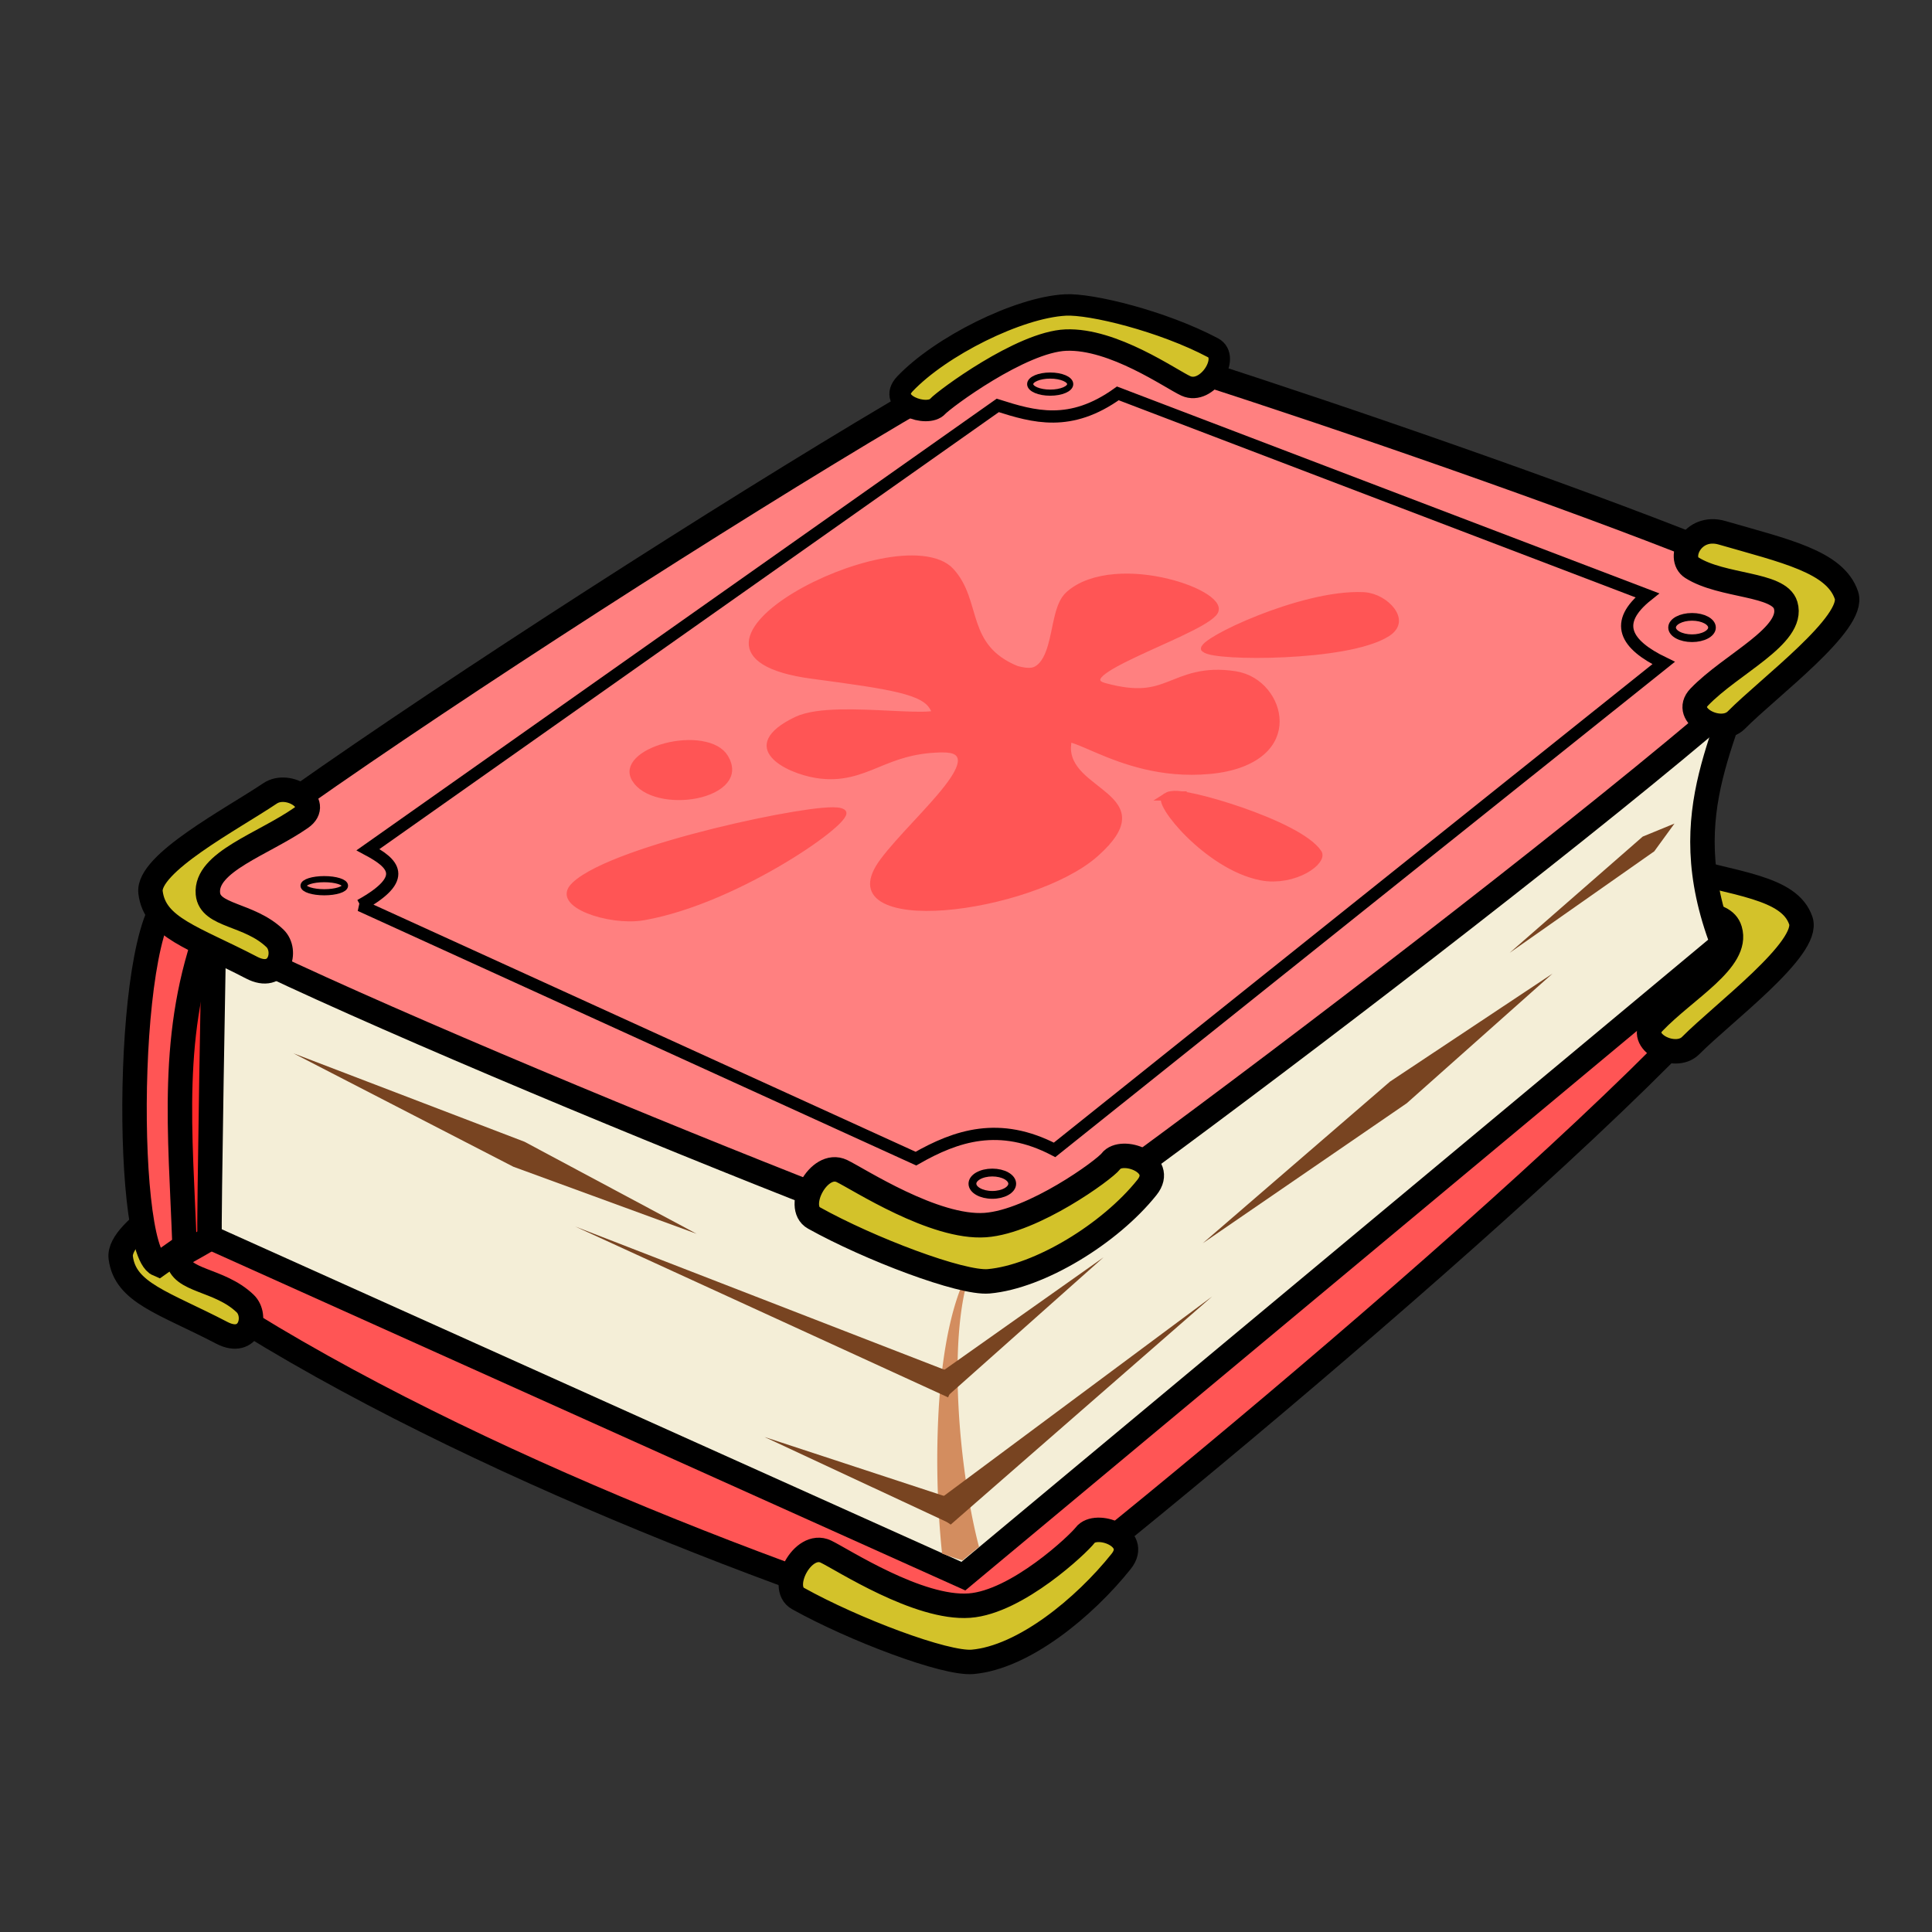 <svg xmlns="http://www.w3.org/2000/svg" viewBox="0 0 64 64">
	<rect x="0" y="0" width="64" height="64" fill="#333333" stroke="none"/>
	<path fill="#f55" fill-rule="evenodd" stroke="#000" stroke-width=".81" d="M5.3 41.888c7.351 5.306 19.04 9.954 27.21 12.475C37.086 51.01 56.44 34.931 58.62 30.787l-17.375-5.262C29.262 30.98 15.246 33.825 5.3 41.888z"/>
	<path fill="#d3c22a" fill-rule="evenodd" stroke="#000" stroke-width=".81" d="M54.778 33.873c-.59.616.704 1.292 1.228.762 1.073-1.082 3.956-3.221 3.649-4.135-.376-1.116-2.166-1.211-4.248-1.813-.993-.288-1.068.786-.567 1.104 1.005.638 2.252.282 2.468 1.014.299 1.01-1.47 1.96-2.53 3.068zM8.986 39.19c.7-.487-.41-1.227-1.029-.81-1.265.85-4.078 2.326-3.957 3.282.148 1.169 1.424 1.487 3.346 2.488.917.478 1.202-.56.774-.97-.86-.824-2.153-.721-2.22-1.481-.093-1.05 1.827-1.633 3.086-2.51z"/>
	<path fill="#ff2a2a" fill-rule="evenodd" stroke="#000" stroke-width=".81" d="M5.68 41.743c.583-.3 4.666-2.685 4.628-2.676l-.795-11.065-3.255 2.712c-1.504 3.808-.932 7.408-.578 11.03z"/>
	<path fill="#f55" fill-rule="evenodd" stroke="#000" stroke-width=".81" d="M5.246 41.888c-1.203-.5-1.094-12.659.759-12.24l.94.976c-1.348 3.58-.965 6.884-.831 10.65z"/>
	<path fill="#f4eed7" fill-rule="evenodd" stroke="#000" stroke-width=".81" d="M6.945 40.984c-.036-.217.145-10.233.145-10.233l50.95-9.62c-.615 3.215-2.7 5.612-.976 10.126L31.913 52.212z"/>
	<path fill="#d3c22a" fill-rule="evenodd" stroke="#000" stroke-width=".81" d="M27.358 51.398c-.77-.366-1.574 1.193-.922 1.555 1.83 1.02 4.878 2.178 5.786 2.098 1.683-.15 3.693-1.794 4.917-3.327.646-.808-.836-1.341-1.193-.868-.216.287-2.25 2.217-3.833 2.332-1.689.123-4.211-1.53-4.755-1.79z"/>
	<path fill="#ff8080" fill-rule="evenodd" stroke="#000" stroke-width=".81" d="M5.499 29.991c-.008-1.338 27.869-19.184 29.435-19.057 1.724.141 25.036 8.045 25.457 9.221.453 1.267-26.4 21.512-27.265 21.625-.935.121-27.62-10.718-27.627-11.789z"/>
	<path fill="#d3c22a" fill-rule="evenodd" stroke="#000" stroke-width=".81" d="M56.289 23.092c-.59.615.704 1.291 1.229.762 1.072-1.083 3.955-3.222 3.648-4.135-.376-1.117-2.038-1.467-4.12-2.07-.993-.287-1.502.838-1.002 1.156 1.005.638 2.892.512 3.108 1.244.298 1.01-1.802 1.935-2.863 3.043z"/>
	<path fill="none" stroke="#000" stroke-width=".405" d="M11.935 29.991l18.406 8.39c1.345-.768 2.77-1.24 4.593-.29L55.11 21.963c-1.273-.616-1.676-1.336-.542-2.242l-17.538-6.69c-1.575 1.13-2.78.779-3.978.399L12.19 28.147c.82.44 1.395.929-.254 1.844z"/>
	<ellipse cx="34.789" cy="12.724" fill="none" stroke="#000" stroke-linecap="round" stroke-linejoin="round" stroke-width=".203" rx=".663" ry=".283"/>
	<ellipse cx="10.742" cy="29.34" fill="none" stroke="#000" stroke-linecap="round" stroke-linejoin="round" stroke-width=".203" rx=".687" ry=".217"/>
	<ellipse cx="32.872" cy="39.212" fill="none" stroke="#000" stroke-linecap="round" stroke-linejoin="round" stroke-width=".259" rx=".659" ry=".37"/>
	<ellipse cx="56.051" cy="20.788" fill="none" stroke="#000" stroke-linecap="round" stroke-linejoin="round" stroke-width=".254" rx=".661" ry=".354"/>
	<path fill="#d38d5f" fill-rule="evenodd" d="M31.883 51.689c.18-.148.365-.299.548-.446-.327-1.248-.594-2.98-.68-4.673-.095-1.834.02-3.639.51-4.762-.695 1.048-1.037 2.865-1.159 4.758a30.21 30.21 0 0 0 .105 4.898c.226.082.451.158.676.225z"/>
	<path fill="#784421" fill-rule="evenodd" d="M31.656 50.107l.149-.376-6.478-2.128 6.18 2.881.149-.377z"/>
	<path fill="#784421" fill-rule="evenodd" d="M31.113 50.234l.38.27 8.66-7.556-9.223 6.857.183.429zM31.723 45.544l-12.67-4.915 12.354 5.661z"/>
	<path fill="#784421" fill-rule="evenodd" d="M31.022 46.044l.395.177 5.138-4.57-5.616 3.969.083.424zM23.075 40.87l-5.7-3.048-7.656-2.93 7.285 3.757 6.07 2.221zM51.432 32.25l-5.385 3.578-6.204 5.356 6.758-4.638 4.83-4.296z"/>
	<path fill="#d3c22a" fill-rule="evenodd" stroke="#000" stroke-width=".81" d="M9.973 27.093c.7-.487-.41-1.226-1.028-.81-1.265.85-4.079 2.326-3.958 3.282.148 1.17 1.424 1.487 3.346 2.488.917.478 1.202-.56.774-.97-.86-.824-2.153-.721-2.22-1.481-.093-1.05 1.828-1.633 3.086-2.509z"/>
	<path fill="#d3c22a" fill-rule="evenodd" stroke="#000" stroke-width=".71" d="M39.283 12.784c.706.32 1.493-.95.897-1.265-1.675-.885-4.043-1.462-4.888-1.416-1.568.084-4.138 1.374-5.316 2.614-.62.653.743 1.128 1.087.745.209-.233 2.77-2.137 4.245-2.196 1.573-.063 3.476 1.29 3.975 1.518z"/>
	<path fill="#d3c22a" fill-rule="evenodd" stroke="#000" stroke-width=".81" d="M27.888 38.792c-.77-.366-1.574 1.193-.923 1.555 1.831 1.02 4.88 2.178 5.786 2.098 1.683-.15 4.019-1.577 5.243-3.11.646-.808-.836-1.341-1.193-.868-.216.287-2.575 2-4.158 2.115-1.69.123-4.211-1.53-4.755-1.79z"/>
	<path fill="#784421" fill-rule="evenodd" d="M55.47 27.28l-.67.921-4.79 3.362 4.407-3.85 1.053-.432z"/>
	<g fill="#f55" fill-rule="evenodd" stroke="#f55">
		<path d="M-25.823 35.841c2.622 4.563 8.146 2.593 7.866 9.496-.262 6.437-9.75 13.12-10.972 4.933-.723-4.843.1-13.276-3.57-11.654-3.333 1.474-2.47 4.752-5.287 5.056-1.842.2-5.736-1.003-4.23-4.563.977-2.31 8.996-2.625 7.072-4.131-1.561-1.532-3.86-1.228-8.923-.493-10.8 1.568-4.175-16.147 1.322-12.456 3.409 2.288 5.02 6.853 9.452 7.77 4.182.318-1.052-6.159-.992-8.449.117-4.406 8.602-3.203 8.725-1.048.13 2.275-4.909 9.005-1.784 9.188 5.133.288 2.943-3.523 6.675-3.946 2.898-.329 8.748 6.544 4.23 9.249-4.592 2.75-11.321-1.925-9.584 1.048z" transform="matrix(.477 .111 -.297 .285 58.159 17.375)"/>
		<path d="M-34.59 46.94c-1.332-.167-10.16 8.127-10.18 12.335-.01 2.264 4.045 2.664 5.375 1.553 4.2-3.51 5.884-13.753 4.805-13.888zM-23.304 23.476c.867.583 8.131-2.19 8.824-5.158.373-1.596-2.284-3.296-3.355-2.975-3.386 1.012-6.17 7.66-5.469 8.133zM-16.904 38.134c-.165.784 6.46 5.593 9.916 5.432 1.86-.086 2.274-2.468 1.39-3.197-2.795-2.306-11.172-2.87-11.306-2.235zM-47.527 48.061c2.773 2.41 6.738-.585 3.219-3.677-2.553-2.244-5.817 1.418-3.219 3.677z" transform="matrix(.477 .111 -.297 .285 58.159 17.375)"/>
	</g>
</svg>

